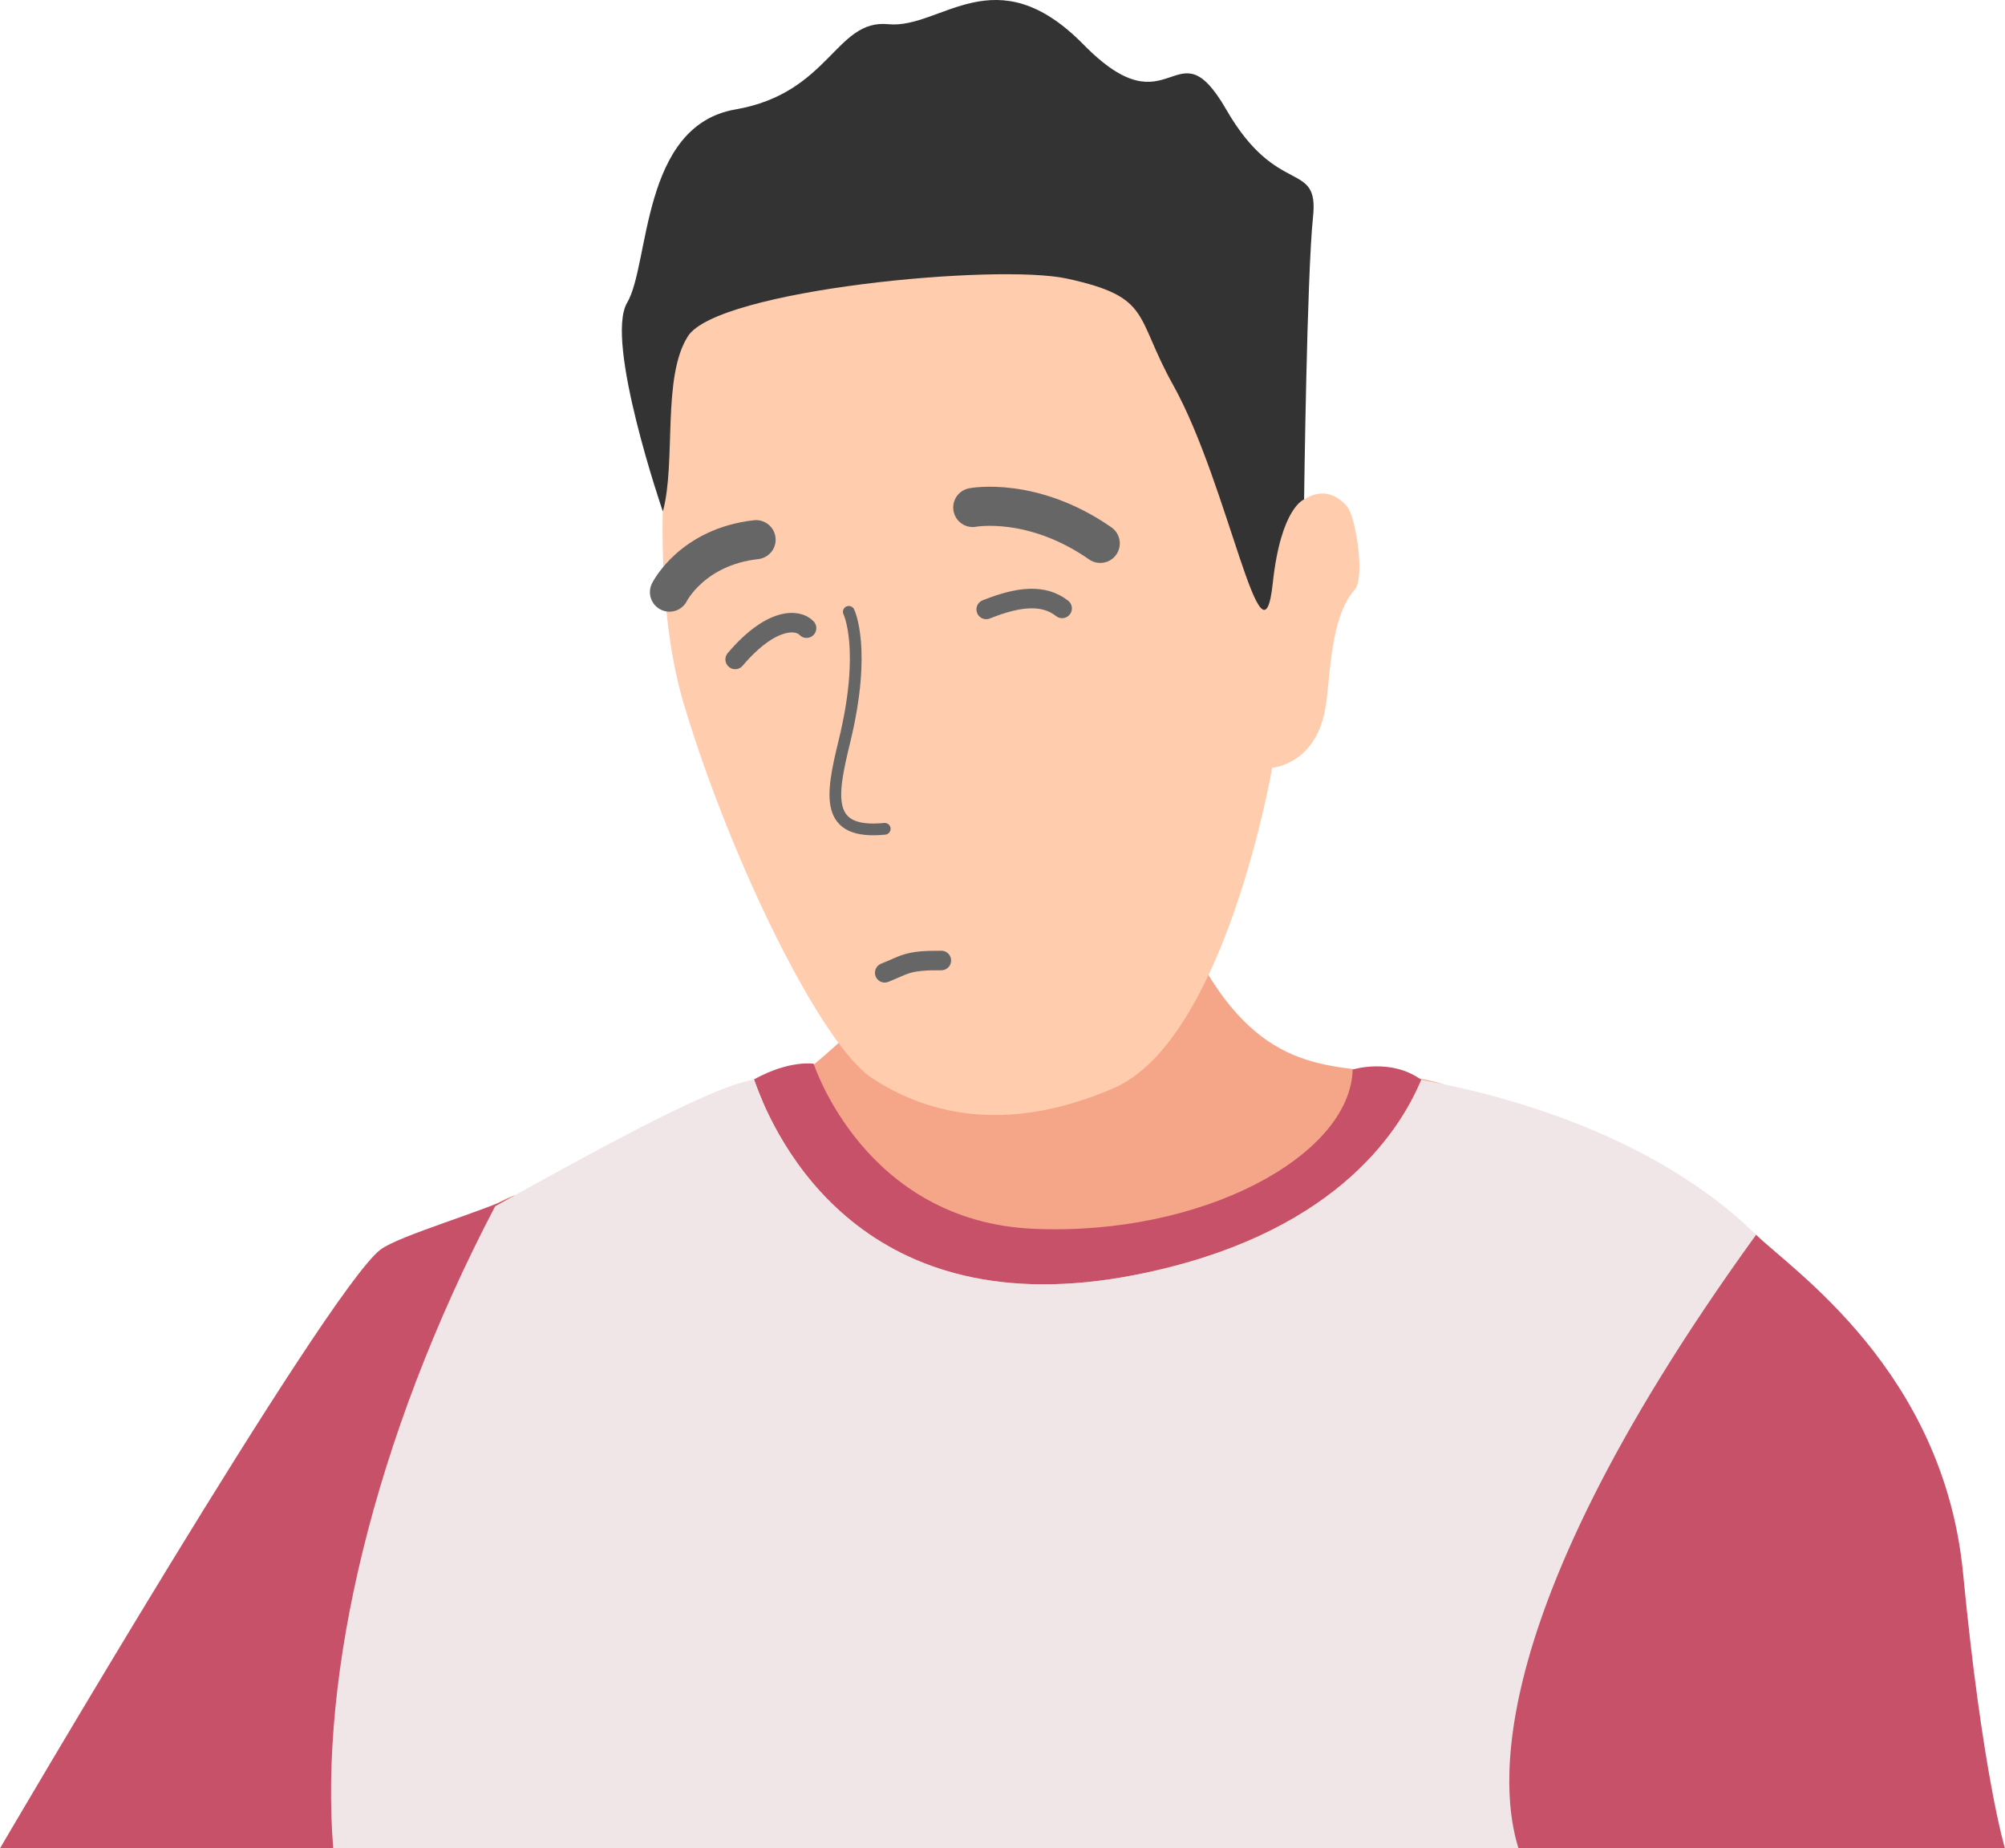 <svg xmlns="http://www.w3.org/2000/svg" viewBox="0 0 512.94 472.81"><defs><style>.cls-1{fill:#f5a688;}.cls-2{fill:#ffccae;}.cls-3{fill:#333;}.cls-4,.cls-5,.cls-6{fill:none;stroke:#666;stroke-linecap:round;stroke-miterlimit:10;}.cls-4{stroke-width:10px;}.cls-5{stroke-width:3px;}.cls-6{stroke-width:5px;}.cls-7{fill:#c75169;}.cls-8{fill:#f0e6e7;}</style></defs><g id="Layer_2" data-name="Layer 2"><g id="Layer_12" data-name="Layer 12"><path class="cls-1" d="M302.16,235.85c16.43,37.45,34.6,36.26,50.89,38.47,20.66,2.8,19.56,4.12,24.68,9.87,18.56,20.81,15.15,65.49-2.72,88.17-43.14,54.76-238.13-7.69-249.45-60.51-2.74-12.8,54.39-2.81,101.37-58"/><path class="cls-2" d="M174.38,82.48s-11.41,57.87.68,98,35.06,86.74,47.94,95.24,33.17,15,61.82,2.68,40.64-82,40.64-82,11.33-.79,13.68-15.66c1.28-8.12,1.17-22.89,7.45-29.92,2.66-3,.33-18.57-2-21.3-5.4-6.2-10.94-1.7-10.94-1.7s-3.79-51.34-2-56.05S214.19,18.26,174.38,82.48Z"/><path class="cls-3" d="M169.55,130.76s-14.94-43.48-9.11-53.32,3.5-45.26,27.68-49.44,25.6-23.15,39.11-21.81,27.39-17.8,50,5.24,23.4-6.1,36.5,16.62,23.75,12.66,22.18,27.48-2.28,72.23-2.28,72.23-5.9,2-8,21.28c-2.7,25.44-11.24-25-25.55-50.64-9.87-17.68-5.34-22.36-27-27.11C255,67.31,183.56,74.14,176,86c-6.69,10.44-3,32.12-6.4,44.76"/><path class="cls-4" d="M171.27,151.47s5.74-11.58,22.16-13.42"/><path class="cls-4" d="M248.86,129.82s15.22-2.93,32.62,9.18"/><path class="cls-5" d="M217.15,156.51s4.67,9.41-1.14,33.22c-3.42,14-5.09,23.8,10.33,22.28"/><path class="cls-6" d="M206.34,160.68c-2.27-2.44-9.11-2.76-18.26,8"/><path class="cls-6" d="M271.72,155.63c-4.65-3.65-10.94-3.14-19.42.26"/><path class="cls-7" d="M290.45,326.12c49.92-9.8,67.3-35.83,73.15-49.9-7.81-5.68-17.55-2.62-17.55-2.62-.58,22-38.43,42.65-81.67,40.73s-56.21-42.21-56.21-42.21-6.11-1.07-15.28,4C198.63,292.56,221.34,339.67,290.45,326.12Z"/><path class="cls-7" d="M502.21,402.42c-5-51.71-43.78-77.59-52.94-86.56-36.49,0-87.28,102.87-60.81,157H512.94S507.21,454.12,502.21,402.42Z"/><path class="cls-7" d="M131.54,305.83C125,309.51,102.1,316,97.29,319.69,83.34,330.46,0,472.81,0,472.81H93.25C89.73,428.58,100.13,365.85,131.54,305.83Z"/><path class="cls-8" d="M388.46,472.81c-2.78-9.44-14.53-52.88,60.81-156.95-26.19-25.64-64.65-35.81-85.67-39.64-5.85,14.07-23.23,40.1-73.15,49.9-69.11,13.55-91.82-33.56-97.56-50-.95.21-1.91.44-2.85.7-11.47,3.2-36.58,16.8-63.36,31.74-31.42,60-45,120-41.43,164.27H388.46Z"/><path class="cls-6" d="M240.82,245.7c-8.87-.07-9.31,1.1-14.48,3.14"/></g></g></svg>